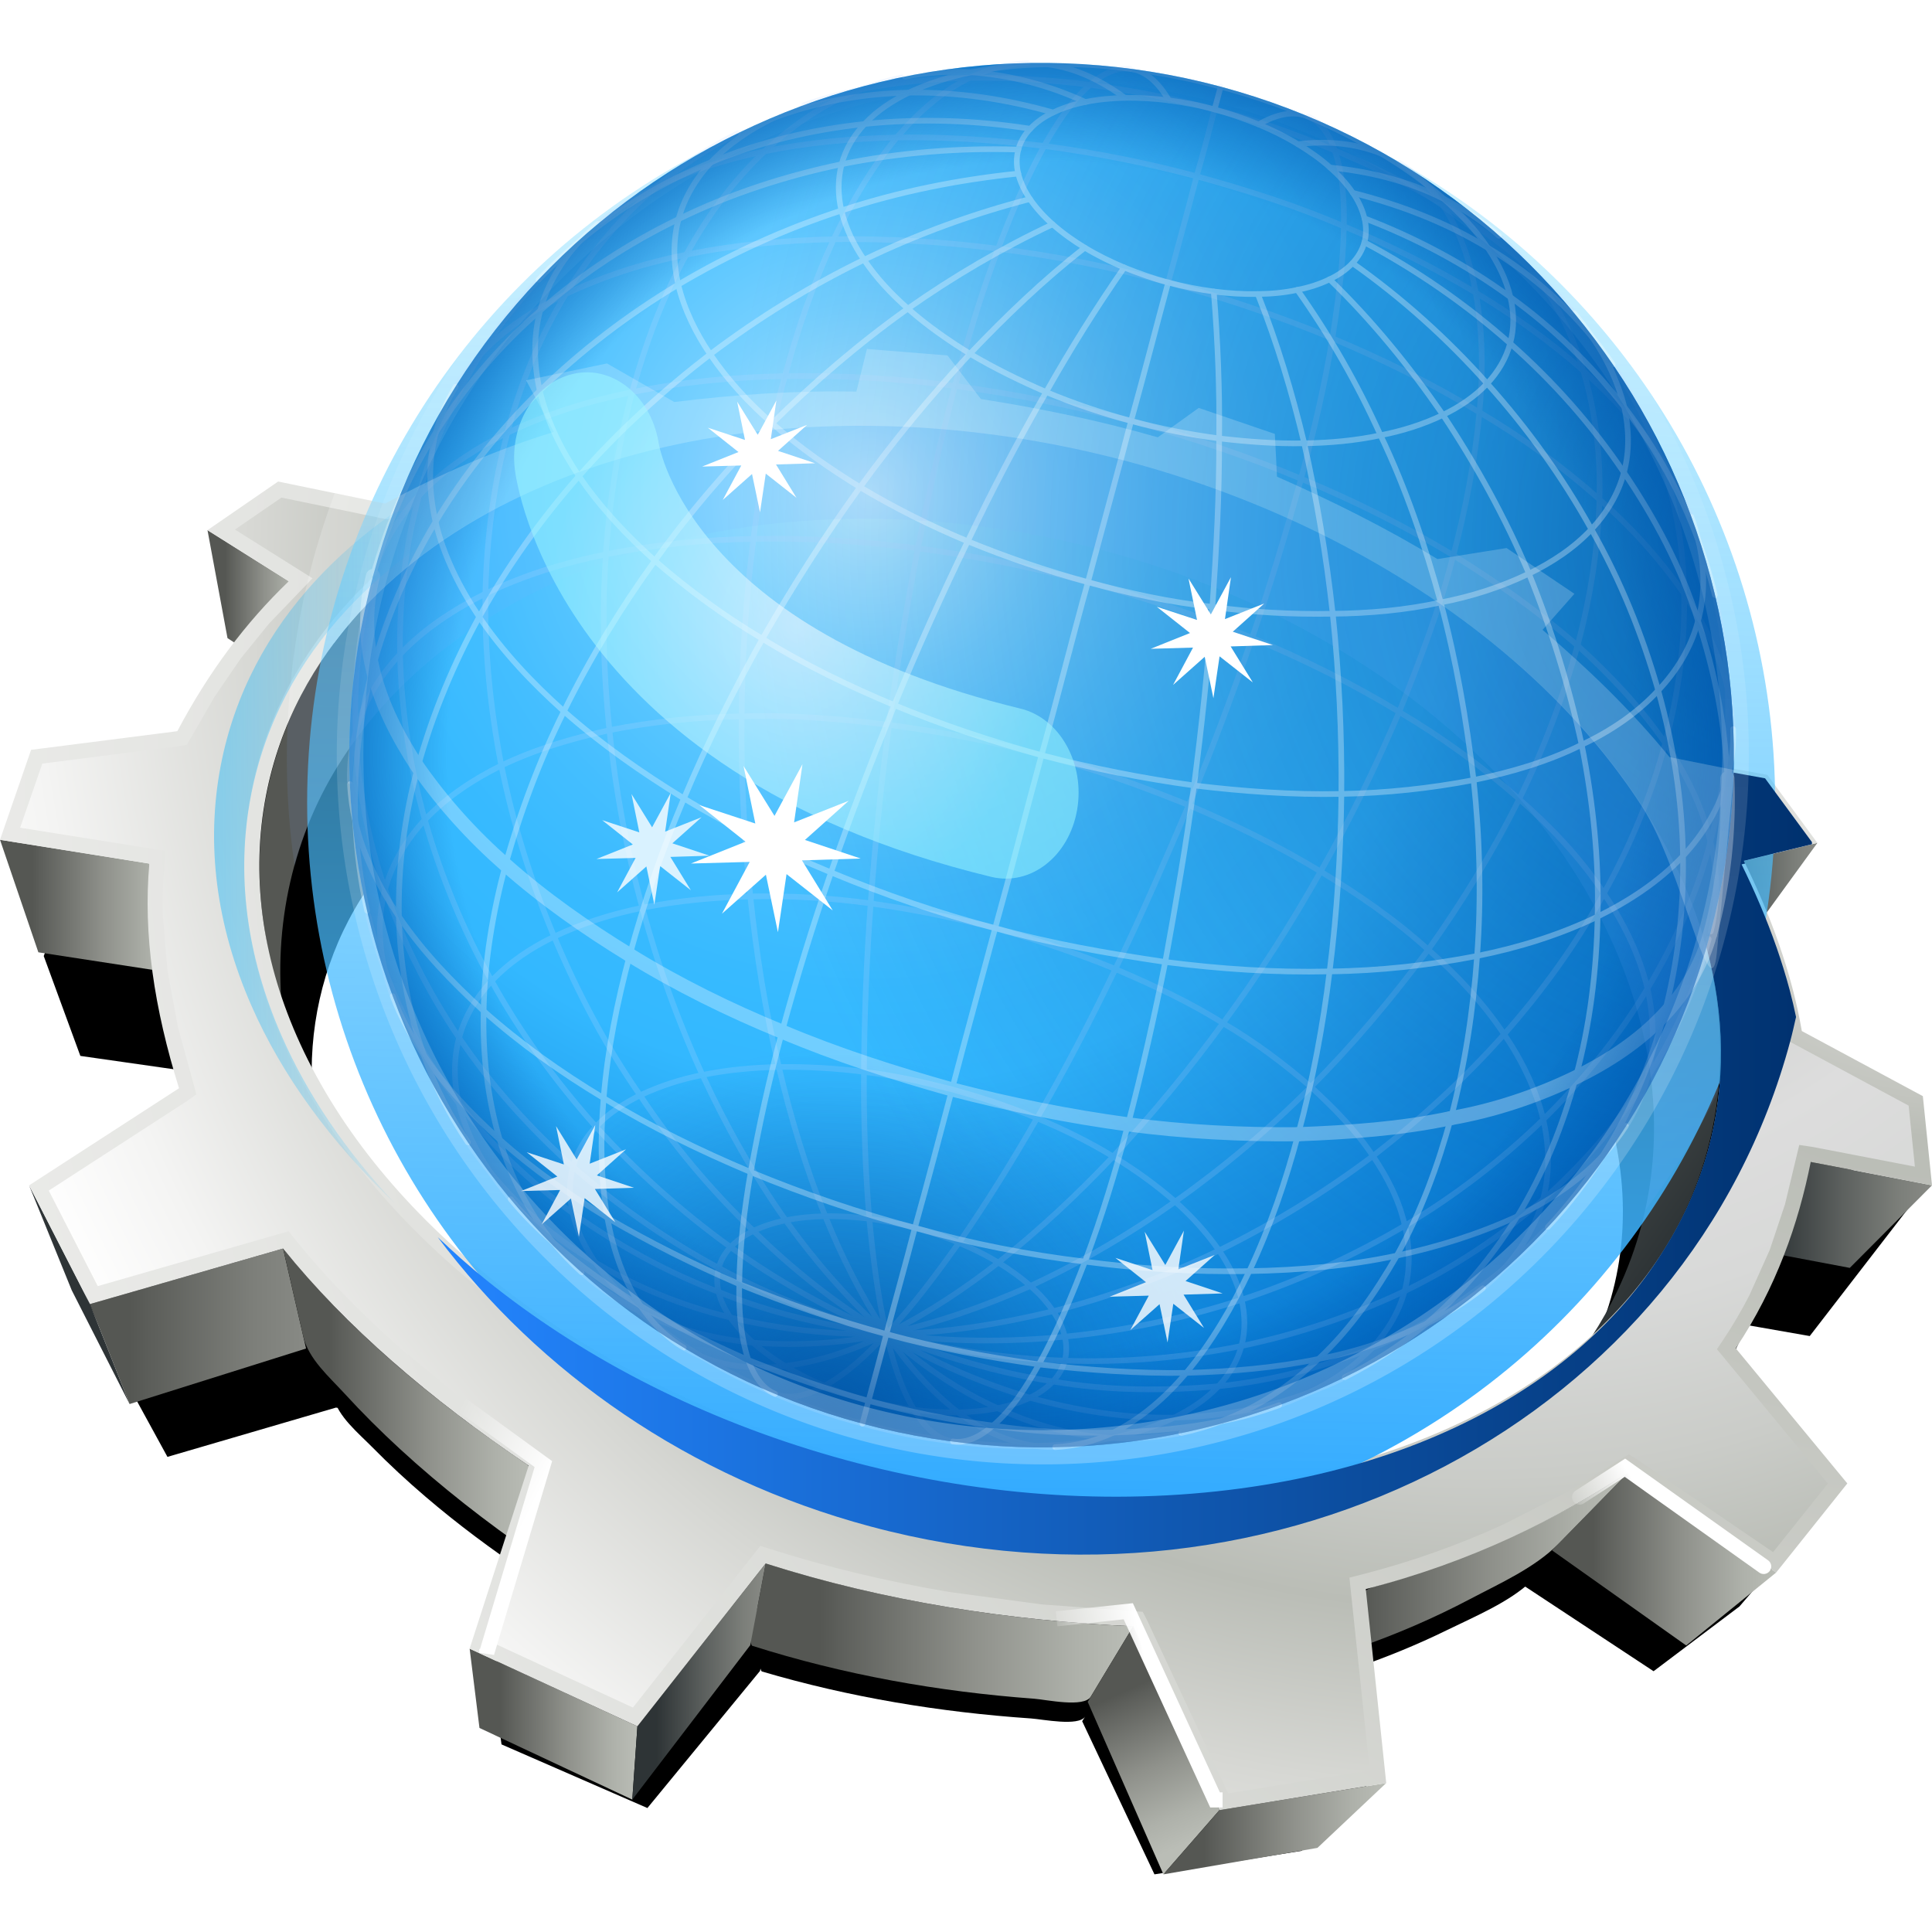 <?xml version="1.0" encoding="UTF-8" standalone="no"?>
<svg xmlns="http://www.w3.org/2000/svg" xmlns:xlink="http://www.w3.org/1999/xlink" width="128" height="128">
  <defs>
    <path id="G" fill="#fff" fill-rule="evenodd" d="m-44.48 20.951 8.59-.64-4.821-7.139 6.992 5.032.896-8.567 2.122 8.349 6.193-5.987-3.741 7.759 8.593-.605-7.854 3.539 6.972 5.06-8.291-2.337 2.088 8.357-4.849-7.12-3.772 7.744.862-8.571-7.868 3.508 6.17-6.012z" filter="url(#a)"/>
    <path id="I" d="m-44.48 20.951 8.59-.64-4.821-7.139 6.992 5.032.896-8.567 2.122 8.349 6.193-5.987-3.741 7.759 8.593-.605-7.854 3.539 6.972 5.06-8.291-2.337 2.088 8.357-4.849-7.12-3.772 7.744.862-8.571-7.868 3.508 6.17-6.012z" filter="url(#a)"/>
  </defs>
  <defs>
    <linearGradient id="d">
      <stop offset="0" stop-color="#fff"/>
      <stop offset="1" stop-color="#fff" stop-opacity="0"/>
    </linearGradient>
    <linearGradient id="b">
      <stop offset=".183" stop-color="#2e3436"/>
      <stop offset=".539" stop-color="#5c605e"/>
      <stop offset=".836" stop-color="#7c7f7a"/>
      <stop offset="1" stop-color="#888a85"/>
    </linearGradient>
    <linearGradient xlink:href="#b" id="f" x1="111.583" x2="120.409" y1="62.622" y2="62.622" gradientUnits="userSpaceOnUse"/>
    <linearGradient id="c">
      <stop offset=".183" stop-color="#555753"/>
      <stop offset=".227" stop-color="#5c5e5a"/>
      <stop offset=".583" stop-color="#8f918b"/>
      <stop offset=".852" stop-color="#aeb1aa"/>
      <stop offset="1" stop-color="#babdb6"/>
    </linearGradient>
    <linearGradient xlink:href="#c" id="g" x1="13.747" x2="20.19" y1="43.694" y2="43.694" gradientUnits="userSpaceOnUse"/>
    <linearGradient xlink:href="#b" id="h" x1="114.986" x2="128" y1="83.816" y2="83.816" gradientUnits="userSpaceOnUse"/>
    <linearGradient xlink:href="#c" id="i" x1="0" x2="11.768" y1="63.398" y2="63.398" gradientUnits="userSpaceOnUse"/>
    <linearGradient xlink:href="#c" id="j" x1="102.827" x2="117.675" y1="106.597" y2="106.597" gradientUnits="userSpaceOnUse"/>
    <linearGradient xlink:href="#c" id="k" x1="86.367" x2="107.906" y1="107.231" y2="107.231" gradientUnits="userSpaceOnUse"/>
    <linearGradient id="l" x1="5.963" x2="20.277" y1="91.194" y2="91.194" gradientUnits="userSpaceOnUse">
      <stop offset=".183" stop-color="#555753"/>
      <stop offset=".278" stop-color="#5c5e5a"/>
      <stop offset=".742" stop-color="#7c7e79"/>
      <stop offset="1" stop-color="#888a85"/>
    </linearGradient>
    <linearGradient xlink:href="#c" id="m" x1="18.756" x2="35.311" y1="96.171" y2="96.171" gradientUnits="userSpaceOnUse"/>
    <linearGradient xlink:href="#c" id="n" x1="49.718" x2="75.081" y1="111.514" y2="111.514" gradientUnits="userSpaceOnUse"/>
    <linearGradient xlink:href="#c" id="o" x1="73.484" x2="78.917" y1="113.162" y2="125.339" gradientUnits="userSpaceOnUse"/>
    <linearGradient xlink:href="#c" id="p" x1="77.079" x2="91.842" y1="124.479" y2="124.479" gradientUnits="userSpaceOnUse"/>
    <linearGradient xlink:href="#c" id="q" x1="31.116" x2="42.23" y1="117.554" y2="117.554" gradientUnits="userSpaceOnUse"/>
    <linearGradient xlink:href="#b" id="r" x1="41.891" x2="50.731" y1="114.73" y2="114.73" gradientUnits="userSpaceOnUse"/>
    <linearGradient id="s" x1="30.962" x2="105.868" y1="36.207" y2="89.056" gradientUnits="userSpaceOnUse">
      <stop offset=".183" stop-color="#555753"/>
      <stop offset=".239" stop-color="#5c5e5a"/>
      <stop offset=".516" stop-color="#7c7e79"/>
      <stop offset=".669" stop-color="#888a85"/>
      <stop offset="1" stop-color="#2e3436"/>
    </linearGradient>
    <linearGradient id="v" x1="63.823" x2="65.341" y1="101.135" y2="9.281" gradientUnits="userSpaceOnUse">
      <stop offset="0" stop-color="#33abff"/>
      <stop offset="1" stop-color="#69d7ff" stop-opacity=".291"/>
    </linearGradient>
    <linearGradient xlink:href="#d" id="J" x1="175.009" x2="176.725" y1="86.784" y2="24.26" gradientUnits="userSpaceOnUse"/>
    <linearGradient id="L" x1="14.182" x2="28.486" y1="56.751" y2="56.751" gradientUnits="userSpaceOnUse">
      <stop offset="0" stop-color="#00b1ff"/>
      <stop offset="1" stop-color="#00b1ff" stop-opacity="0"/>
    </linearGradient>
    <linearGradient xlink:href="#d" id="P" x1="36.5" x2="30" y1="97.375" y2="94.125" gradientUnits="userSpaceOnUse"/>
    <linearGradient xlink:href="#d" id="N" x1="75.5" x2="69.5" y1="108.25" y2="109.5" gradientUnits="userSpaceOnUse"/>
    <linearGradient id="R" x1="104.152" x2="108.334" y1="100.688" y2="98.39" gradientUnits="userSpaceOnUse">
      <stop offset="0" stop-color="#fff" stop-opacity="0"/>
      <stop offset="1" stop-color="#fff"/>
    </linearGradient>
    <linearGradient id="x" x1="49" x2="140.056" y1="76.708" y2="76.708" gradientUnits="userSpaceOnUse">
      <stop offset="0" stop-color="#2385ff"/>
      <stop offset="1" stop-color="#00316e"/>
    </linearGradient>
    <filter id="a" width="1.478" height="1.482" x="-.239" y="-.241">
      <feGaussianBlur stdDeviation="2.475"/>
    </filter>
    <filter id="F" width="1.637" height="1.711" x="-.319" y="-.355">
      <feGaussianBlur stdDeviation="4.966"/>
    </filter>
    <filter id="e">
      <feGaussianBlur stdDeviation="2.138"/>
    </filter>
    <filter id="z" width="1.151" height="1.262" x="-.076" y="-.131">
      <feGaussianBlur stdDeviation="2.873"/>
    </filter>
    <filter id="w">
      <feGaussianBlur stdDeviation="3.766"/>
    </filter>
    <filter id="K">
      <feGaussianBlur stdDeviation=".357"/>
    </filter>
    <filter id="M" width="1.505" height="1.157" x="-.253" y="-.079">
      <feGaussianBlur stdDeviation="1.506"/>
    </filter>
    <filter id="Q" width="1.369" height="1.13" x="-.184" y="-.065">
      <feGaussianBlur stdDeviation=".365"/>
    </filter>
    <filter id="O" width="1.275" height="1.148" x="-.137" y="-.074">
      <feGaussianBlur stdDeviation=".415"/>
    </filter>
    <filter id="S" width="1.151" height="1.265" x="-.075" y="-.133">
      <feGaussianBlur stdDeviation=".436"/>
    </filter>
    <radialGradient id="E" cx="56.116" cy="44.764" r="19.593" gradientTransform="matrix(.848 0 0 1 5.189 -3.324)" gradientUnits="userSpaceOnUse">
      <stop offset="0" stop-color="#fff"/>
      <stop offset="1" stop-color="#9efaff"/>
    </radialGradient>
    <radialGradient id="u" cx="98.134" cy="37.266" r="104.478" gradientUnits="userSpaceOnUse">
      <stop offset=".183" stop-color="#babdb6"/>
      <stop offset=".313" stop-color="#d2d3d1"/>
      <stop offset=".396" stop-color="#ddd"/>
      <stop offset=".478" stop-color="#d8d9d8"/>
      <stop offset=".579" stop-color="#caccc8"/>
      <stop offset=".663" stop-color="#babdb6"/>
      <stop offset=".776" stop-color="#d6d7d3"/>
      <stop offset=".92" stop-color="#f4f4f3"/>
      <stop offset="1" stop-color="#fff"/>
    </radialGradient>
    <radialGradient id="t" cx="129.54" cy="48.977" r="144.167" gradientUnits="userSpaceOnUse">
      <stop offset="0" stop-color="#eeeeec"/>
      <stop offset=".046" stop-color="#e9e9e7"/>
      <stop offset=".103" stop-color="#dadbd7"/>
      <stop offset=".167" stop-color="#c2c4be"/>
      <stop offset=".183" stop-color="#babdb6"/>
      <stop offset=".31" stop-color="#c4c6c0"/>
      <stop offset=".754" stop-color="#e2e3e0"/>
      <stop offset="1" stop-color="#eeeeec"/>
    </radialGradient>
    <radialGradient id="A" cx="56.02" cy="45.241" r="71.351" gradientTransform="rotate(15.003 45.703 -303.334) scale(1.033)" gradientUnits="userSpaceOnUse">
      <stop offset="0" stop-color="#bfebff"/>
      <stop offset=".074" stop-color="#9fdfff"/>
      <stop offset=".178" stop-color="#78d1ff"/>
      <stop offset=".281" stop-color="#5ac6ff"/>
      <stop offset=".381" stop-color="#44beff"/>
      <stop offset=".478" stop-color="#37baff"/>
      <stop offset=".568" stop-color="#33b8ff"/>
      <stop offset=".802" stop-color="#1690e3"/>
      <stop offset="1" stop-color="#0072cf"/>
    </radialGradient>
    <radialGradient id="B" cx="69.822" cy="107.29" r="69.214" gradientTransform="rotate(15.003 45.703 -303.334) scale(1.033)" gradientUnits="userSpaceOnUse">
      <stop offset="0" stop-color="#00438a"/>
      <stop offset=".367" stop-color="#0057ae" stop-opacity="0"/>
    </radialGradient>
    <radialGradient id="C" cx="119.634" cy="31.187" r="132.099" gradientTransform="rotate(15.003 45.703 -303.334) scale(1.033)" gradientUnits="userSpaceOnUse">
      <stop offset="0" stop-color="#00438a"/>
      <stop offset=".568" stop-color="#0057ae" stop-opacity="0"/>
    </radialGradient>
    <radialGradient id="D" cx="72.075" cy="59.564" r="47.441" gradientTransform="rotate(15.003 45.703 -303.334) scale(1.033)" gradientUnits="userSpaceOnUse">
      <stop offset=".858" stop-color="#0057ae" stop-opacity="0"/>
      <stop offset="1" stop-color="#0057ae"/>
    </radialGradient>
    <clipPath id="y">
      <path d="m119.812 36.312-.562.094v6.5c.102.084.211.165.312.25 3.583 2.995 6.766 6.461 9.25 10.312 2.673 4.145 4.321 8.4 4.938 12.625.668 4.588.091 9.148-1.75 13.375-2.003 4.6-5.5 8.764-10.5 12.094-5.383 3.584-12.359 6.099-20.719 7-8.731.942-17.717.004-26.219-2.531-8.463-2.523-16.047-6.507-22.188-11.469-5.259-4.25-9.286-9.099-11.875-14.188V84.75c.528.586 1.068 1.175 1.625 1.75 1.213 1.252 2.485 2.462 3.844 3.656 1.375 1.208 2.808 2.413 4.312 3.562 1.52 1.163 3.118 2.272 4.75 3.375l-3.906 12.125 11.094 5.156 8.5-10.781c1.947.621 3.93 1.146 5.938 1.625 2.006.479 4.047.907 6.094 1.25 2.042.342 4.094.601 6.156.812 2.056.212 4.127.379 6.188.469l5.688 12.188 11.062-1.812L110.5 105.281c1.743-.445 3.395-.957 5-1.531 1.584-.566 3.106-1.205 4.562-1.875 1.434-.658 2.812-1.357 4.125-2.094 1.295-.725 2.533-1.471 3.719-2.25l9.781 6.656 4.688-5.906-7.375-8.938c.668-.997 1.248-2.022 1.781-3.062.523-1.019 1-2.078 1.406-3.125.398-1.027.735-2.051 1.031-3.094.29-1.022.546-2.066.75-3.094L148 78.531l-.594-5.906-8.031-4.312c-.168-.972-.368-1.937-.625-2.906-.254-.953-.577-1.926-.906-2.875-.323-.933-.671-1.855-1.062-2.781-.385-.91-.808-1.816-1.25-2.719l4.875-1.188-3.312-4.5-6.469-1.188c-.643-.784-1.315-1.533-2-2.281-.677-.737-1.384-1.483-2.094-2.188-.703-.695-1.428-1.366-2.156-2.031-.72-.658-1.449-1.307-2.188-1.938l2.125-2.375z"/>
    </clipPath>
  </defs>
  <path d="M22.083 92.554c.324 1.312 1.654 2.384 2.599 3.344 1.117 1.135 2.29 2.221 3.508 3.261 2.128 1.821 4.39 3.501 6.73 5.079l-2.316 6.671.622 4.662 9.666 4.216 7.461-9.083.032-.156c.016.076.042.143.082.188 5.779 1.71 11.794 2.702 17.838 3.116.778.054 3.152.543 3.589-.124l-.198.307 4.79 10.146 9.743-1.557 4.352-3.814-.935-8.253c2.141-.731 4.231-1.582 6.25-2.572 1.837-.901 4.096-1.837 5.562-3.23m-.391.372 8.487 5.596 5.689-4.29 4.501-5.242-7.057-7.946c.638-.885 1.207-1.791 1.717-2.715.498-.901.937-1.818 1.323-2.744l4.173.731 7.093-9.188-2.472-.913-7.654-3.829c-.16-.863-.365-1.727-.61-2.587-.243-.847-.523-1.689-.838-2.532-.231-.623-.491-1.244-.762-1.865l3.195-4.084-3.162-4.001-6.19-1.041c-.613-.696-1.249-1.376-1.902-2.04-.646-.654-1.311-1.294-1.988-1.919-.671-.617-1.356-1.221-2.052-1.811-.494-.42-.999-.826-1.504-1.233l1.428-2.601-4.292-2.691-4.372.649c-.812-.459-1.638-.904-2.473-1.336-.83-.427-1.671-.843-2.521-1.245-.846-.401-1.7-.791-2.562-1.168-.857-.376-1.723-.741-2.593-1.097l-.135-2.515-4.816-1.529-2.587 1.729c-.897-.24-1.804-.465-2.716-.678-.913-.211-1.835-.41-2.766-.595-.933-.187-1.874-.36-2.824-.523-.952-.162-1.914-.314-2.884-.454l-2.112-2.563-5.095-.382-.67 2.509c-.978-.018-1.945-.015-2.905.004-.967.02-1.926.058-2.879.11-.961.054-1.917.124-2.868.207-.959.084-1.914.181-2.866.29l-4.256-2.268-5.118.992.096 3.559c-.35.112-.707.212-1.053.33-.904.309-1.794.639-2.675.987-.893.354-1.775.728-2.648 1.121-.886.398-1.763.817-2.633 1.251l-6.767-1.297-4.471 2.86 1.266 6.351.428.259c-.114.138-.24.265-.352.404-.593.739-1.156 1.506-1.692 2.299-.546.809-1.064 1.646-1.557 2.51l-9.249 1.097-1.967 5.291 2.426 6.616 7.202 1.029c.007.051.011.102.018.153.163 1.111.388 2.23.667 3.354.284 1.146.624 2.299 1.012 3.458l-9.483 5.711 2.697 6.172 3.657 6.688 11.163-3.265m82.936-3.377c-.444.866-.953 1.701-1.509 2.509-1.17 1.007-2.451 1.964-3.875 2.845-5.14 3.182-11.812 5.415-19.792 6.215-8.336.836-16.918-.003-25.035-2.254-8.08-2.239-15.325-5.775-21.188-10.18-5.596-4.206-9.729-9.053-12.126-14.138-.373-.791-.686-1.585-.971-2.38-.278-4.226.631-8.48 2.792-12.247 2.649-4.616 6.938-8.25 11.819-10.78 9.937-5.148 22.036-5.992 33.065-4.059 11.213 1.966 22.183 6.952 29.97 14.812 7.862 7.937 12.114 19.419 6.85 29.656z" filter="url(#e)"/>
  <g transform="translate(-0 -3.324)">
    <path fill="#2e3436" d="m104.308 42.665-2.865 5.616-2.118 2.481 2.873-5.711 2.11-2.387z"/>
    <path fill="#888a85" d="m36.695 31.943.083 6.586-1.759-3.483-.164-6.524 1.841 3.422z"/>
    <path fill="url(#f)" d="m120.409 59.164-4.099 5.636-4.727 1.279 3.957-5.72 4.868-1.195z"/>
    <path fill="url(#g)" d="m19.134 41.833 1.057 7.107-5.118-3.338-1.326-7.154 5.387 3.385z"/>
    <path fill="url(#h)" d="m128 81.855-5.447 5.47-7.567-1.428 4.979-5.59 8.035 1.548z"/>
    <path fill="url(#i)" d="m9.896 60.54 1.872 7.294-9.226-1.417-2.541-7.454 9.895 1.577z"/>
    <path fill="url(#j)" d="m117.675 107.509-5.959 4.833-8.89-6.304 5.079-5.188 9.77 6.658z"/>
    <path fill="url(#k)" d="M89.93 112.5c2.571-.895 5.072-1.971 7.479-3.241 1.925-1.016 4.29-2.069 5.826-3.639 1.557-1.59 3.113-3.18 4.67-4.77-5.071 3.334-10.566 5.782-16.386 7.467-.731.211-.976.221-1.414.753-.458.557-.916 1.113-1.375 1.669-.788.958-1.576 1.915-2.364 2.872 1.202-.325 2.387-.704 3.563-1.111"/>
    <path fill="#2e3436" d="m5.963 89.723 2.622 6.623-3.831-7.535-2.825-6.954 4.034 7.866z"/>
    <path fill="url(#l)" d="m18.756 86.042 1.521 6.625-11.693 3.679-2.622-6.623 12.793-3.681z"/>
    <path fill="url(#m)" d="M20.096 91.875c.339 1.479 1.732 2.686 2.722 3.767 1.17 1.278 2.399 2.502 3.674 3.675 2.762 2.541 5.734 4.849 8.819 6.982-.058-1.205-.116-2.41-.173-3.615-.032-.656-.063-1.313-.095-1.971-.016-.327.032-.253-.306-.483-.682-.465-1.358-.937-2.029-1.417-5.135-3.664-9.987-7.841-13.951-12.771.447 1.944.892 3.889 1.339 5.833"/>
    <path fill="url(#n)" d="M49.826 112.358c6.054 1.926 12.354 3.044 18.685 3.51.816.062 3.307.613 3.762-.142.252-.418.504-.835.755-1.253.685-1.135 1.369-2.27 2.054-3.404-8.236-.359-16.485-1.655-24.349-4.162-.173.917-.347 1.833-.521 2.75-.09.479-.746 2.254-.385 2.701"/>
    <path fill="url(#o)" d="m80.79 123.251-3.711 4.254-5.017-11.432 3.019-5.004 5.709 12.182z"/>
    <path fill="url(#p)" d="m91.842 121.454-4.558 4.297-10.206 1.754 3.711-4.254 11.053-1.797z"/>
    <path fill="url(#q)" d="m42.23 117.696-.339 4.857-10.125-4.748-.651-5.253 11.115 5.144z"/>
    <path fill="url(#r)" d="m50.731 106.907-1.025 5.415-7.815 10.231.339-4.857 8.501-10.789z"/>
  </g>
  <path fill="url(#s)" d="M112.567 61.187c-3.887-11.622-14.051-20.284-24.708-25.634-10.858-5.451-23.308-8.07-35.442-7.176-11.852.873-24.896 5.471-31.499 15.996-3.093 4.929-4.292 10.825-3.481 16.58.379 2.695 1.012 5.369 1.535 8.039l.1.51c-1.149-5.882-.333-12.042 2.494-17.341 2.775-5.2 7.268-9.294 12.38-12.144 10.408-5.8 23.081-6.751 34.633-4.573 11.745 2.215 23.235 7.832 31.392 16.688 8.235 8.941 12.689 21.876 7.175 33.409-.994 2.078-2.266 4.021-3.749 5.782 2.154-2.559 4.519-5.05 6.395-7.825 4.461-6.603 5.289-14.805 2.775-22.31"/>
  <path fill="url(#t)" d="M115.54 57.035c.442.902.858 1.809 1.243 2.719.392.926.753 1.855 1.076 2.788.329.949.623 1.899.877 2.853.257.97.472 1.942.64 2.914l8.018 4.314L128 78.532l-8.035-1.548c-.204 1.027-.45 2.055-.74 3.077-.296 1.043-.64 2.08-1.038 3.107-.406 1.047-.867 2.083-1.391 3.102-.533 1.04-1.13 2.062-1.798 3.059l7.392 8.952-4.715 5.904-9.77-6.658c-1.186.779-2.423 1.536-3.718 2.261-1.313.736-2.686 1.439-4.119 2.098-1.456.67-2.975 1.293-4.559 1.859-1.605.574-3.277 1.091-5.021 1.536l1.353 12.85-11.053 1.797-5.709-12.182c-2.061-.09-4.119-.24-6.175-.452-2.062-.212-4.117-.487-6.159-.829-2.047-.343-4.075-.752-6.082-1.231-2.007-.479-3.987-1.028-5.934-1.649l-8.501 10.789-11.115-5.144 3.913-12.125c-1.632-1.103-3.212-2.233-4.732-3.396-1.505-1.149-2.949-2.329-4.324-3.537-1.359-1.194-2.649-2.416-3.862-3.668-1.197-1.234-2.318-2.496-3.354-3.784L5.962 86.399l-4.034-7.866 9.933-6.434c-.407-1.305-.763-2.604-1.06-3.895-.292-1.268-.527-2.527-.698-3.78-.167-1.229-.273-2.451-.309-3.663-.036-1.19-.004-2.373.101-3.545L-1e-7 55.639l2.06-5.96 9.688-1.236c.515-.974 1.058-1.916 1.63-2.827.562-.894 1.152-1.758 1.772-2.59.609-.817 1.248-1.605 1.917-2.365.658-.744 1.346-1.462 2.065-2.151l-5.387-3.385 4.683-3.223 7.088 1.462c.911-.489 1.83-.962 2.758-1.41.914-.443 1.838-.863 2.773-1.263.922-.393 1.855-.765 2.802-1.112.934-.343 1.881-.663 2.843-.959l-1.841-3.422 5.36-1.117 4.458 2.555c.998-.123 1.998-.232 3.002-.327.996-.094 1.997-.172 3.003-.232.999-.059 2.003-.102 3.016-.124 1.005-.021 2.019-.024 3.043-.005l.702-2.826 5.337.431 2.212 2.888c1.016.157 2.024.328 3.021.511.995.184 1.981.379 2.958.589.975.209 1.94.433 2.896.671.956.239 1.905.493 2.845.764l2.71-1.948 5.045 1.723.141 2.833c.912.401 1.818.812 2.716 1.236.902.425 1.798.863 2.684 1.315.89.454 1.771.922 2.64 1.403.875.486 1.739.987 2.59 1.505l4.58-.731 4.495 3.032-2.11 2.387c.738.631 1.471 1.274 2.19 1.933.729.665 1.446 1.345 2.149 2.04.71.704 1.405 1.425 2.082 2.162.685.748 1.351 1.514 1.993 2.298l6.483 1.173 3.312 4.507zM80.776 98.572c8.359-.901 15.348-3.417 20.73-7.001 5-3.33 8.506-7.513 10.509-12.112 1.841-4.227 2.399-8.776 1.731-13.364-.616-4.225-2.275-8.493-4.948-12.638-2.484-3.852-5.66-7.304-9.243-10.299-3.413-2.853-7.27-5.354-11.361-7.436-3.988-2.028-8.288-3.705-12.736-4.946-4.438-1.24-9.131-2.078-13.955-2.408-4.94-.338-9.671-.121-14.073.591-4.609.746-8.949 2.049-12.822 3.867-4.133 1.941-7.799 4.5-10.688 7.633-3.132 3.397-5.385 7.506-6.297 12.251-1 5.202-.292 10.616 2.036 15.928 2.511 5.729 6.84 11.189 12.702 15.927 6.141 4.962 13.73 8.945 22.193 11.469 8.501 2.535 17.491 3.481 26.223 2.539"/>
  <path fill="url(#u)" d="m57.519 26.945-3.804.006-2.979.122-2.968.23-3.297.359-.296-.16s-3.563-2.042-4.128-2.366c-.475.099-2.318.483-3.677.766.545 1.013 1.767 3.286 1.767 3.286l-3.94 1.329-2.755 1.093-2.729 1.243c-.002 0-3.035 1.551-3.035 1.551l-.362-.062s-5.931-1.223-6.67-1.376c-.428.294-1.873 1.289-3.08 2.119 1.491.937 5.14 3.229 5.14 3.229l-2.888 3.007-1.865 2.3c0 0-1.728 2.525-1.728 2.525l-1.841 3.192-.51.095s-7.992 1.02-9.072 1.158c-.26.753-1.018 2.944-1.468 4.247 1.828.291 9.64 1.536 9.64 1.536l-.083.93c-.074.825-.111 1.672-.111 2.529 0 .298.005.598.014.897l.3 3.558.682 3.691 1.232 4.526-.603.432s-7.88 5.104-9.174 5.942c.596 1.162 2.698 5.262 3.246 6.33 1.392-.4 12.642-3.637 12.642-3.637l.417.518c.998 1.242 2.106 2.491 3.292 3.715 1.165 1.203 2.445 2.418 3.805 3.613l4.271 3.493c.001.001 5.277 3.788 5.277 3.788l-.201.711s-3.17 9.822-3.641 11.282c1.287.595 8.437 3.904 9.594 4.439.869-1.102 8.441-10.713 8.441-10.713l.66.21c1.897.605 3.87 1.154 5.862 1.63 1.954.467 3.978.877 6.014 1.218l6.097.82 6.7.491.277.531s4.817 10.279 5.389 11.498c1.18-.191 7.926-1.288 9.374-1.523-.17-1.615-1.344-12.77-1.344-12.77l.838-.214c1.654-.423 3.313-.931 4.931-1.509 1.514-.541 3.02-1.155 4.478-1.826.001-.001 4.048-2.062 4.048-2.062.001-.001 4.208-2.559 4.208-2.559l.562.344s7.702 5.249 9.003 6.136c.781-.979 2.934-3.673 3.63-4.545-.895-1.083-7.349-8.9-7.349-8.9l.414-.619c.628-.938 1.213-1.933 1.739-2.958 0-.001 1.348-3.007 1.348-3.007 0-.001 1.009-3.019 1.009-3.019l.944-3.929.947.142s4.868.938 6.714 1.294c-.146-1.417-.348-3.386-.415-4.042-.828-.446-7.955-4.281-7.955-4.281l-.729-3.321-.855-2.781-1.052-2.726-1.723-3.767 1.162-.312s1.983-.487 3.414-.838c-.858-1.168-1.9-2.585-2.19-2.979-.691-.125-6.438-1.165-6.438-1.165l-2.206-2.544-2.049-2.127-2.119-2.011c-.001-.001-2.917-2.573-2.917-2.573l.651-.761s.732-.828 1.355-1.533c-1.07-.722-2.788-1.88-3.224-2.174-.652.104-4.542.726-4.542.726l-2.881-1.675-2.609-1.387-2.654-1.301c-.001-0-3.247-1.478-3.247-1.478l-.042-.613s-.067-1.371-.106-2.156c-.87-.297-3.23-1.103-3.915-1.337-.599.431-2.677 1.924-2.677 1.924l-3.286-.882-2.863-.664-2.93-.583-3.38-.571-.253-.314s-1.525-1.991-1.942-2.535c-.616-.05-2.968-.239-4.048-.327-.205.827-.686 2.76-.686 2.76zM31.732 85.341c-5.92-4.784-10.412-10.422-12.989-16.303-2.435-5.555-3.142-11.112-2.102-16.518.91-4.73 3.111-9.017 6.544-12.74 2.908-3.154 6.608-5.798 10.998-7.86 3.948-1.854 8.352-3.183 13.087-3.949 4.555-.736 9.366-.939 14.301-.601 4.759.326 9.521 1.147 14.156 2.443 4.489 1.252 8.836 2.941 12.92 5.018 4.248 2.161 8.134 4.705 11.55 7.56 3.821 3.194 6.998 6.735 9.441 10.524 2.741 4.25 4.456 8.635 5.098 13.035.707 4.858.101 9.538-1.804 13.908-2.129 4.888-5.888 9.227-10.871 12.545-5.721 3.81-13.044 6.286-21.178 7.163-8.638.933-17.841.041-26.616-2.575-8.418-2.51-16.21-6.538-22.536-11.649z"/>
  <circle cx="69.001" cy="56.505" r="47.076" fill="url(#v)" filter="url(#w)" transform="translate(-2.3 -5.207) scale(1.033)"/>
  <path fill="url(#x)" d="M137.704 62.776c-.323-.933-.685-1.862-1.076-2.788-.385-.91-.801-1.816-1.243-2.719l4.671-1.147c-.004-.111-.007-.222-.012-.333l-3.104-4.223-6.368-1.152v6.641c1.555 3.07 2.569 6.183 3.02 9.272.668 4.588.109 9.138-1.731 13.364-2.003 4.6-5.509 8.782-10.509 12.112-5.383 3.584-12.371 6.1-20.73 7.001-8.731.942-17.721-.004-26.223-2.539-8.463-2.523-16.052-6.507-22.193-11.469-1.133-.915-2.189-1.865-3.206-2.831 6.719 8.96 16.641 15.945 28.668 19.167 26.963 7.225 54.243-7.164 60.938-32.14.145-.537.263-1.076.386-1.614-.123-.584-.257-1.168-.411-1.751-.254-.953-.548-1.903-.877-2.853z" clip-path="url(#y)" filter="url(#z)" transform="translate(-20)"/>
  <g transform="translate(88.66 -2.857) scale(.936)">
    <path fill="url(#A)" d="M26.321 69.182c7.001-26.13-8.508-52.992-34.64-59.996C-34.454 2.185-61.315 17.693-68.318 43.827c-7 26.131 8.509 52.994 34.64 59.995 26.134 7.002 52.993-8.505 59.999-34.64z"/>
    <g fill="none" stroke="#bfd9ff" stroke-linecap="round" stroke-linejoin="round" stroke-width=".4" opacity=".2" transform="translate(-90)">
      <path d="M23.592 49.364c.094 3.964.681 7.898 1.755 11.717m12.112 21.724c2.885 3.167 6.055 6.016 9.531 8.521M30.077 72.486c2.05 3.712 4.565 7.153 7.382 10.318"/>
      <path d="M24.933 38.133c-.993 3.652-1.396 7.452-1.341 11.231m9.57-26.258c-1.447 1.556-2.754 3.25-3.884 5.049m0 0c-1.942 3.078-3.414 6.459-4.344 9.978m.414 22.948c1.133 3.967 2.708 7.807 4.73 11.405m27.585 24.84c-3.761-1.595-7.354-3.619-10.673-6m-.841 1.475c-3.713-1.997-7.128-4.398-10.316-7.151m-8.056-9.139c2.279 3.388 5.031 6.407 8.056 9.139m-13.302-19.639c1.261 3.718 3.045 7.25 5.246 10.5M21.591 44.161c-.882 3.496-1.28 7.095-1.14 10.7m0 0c.11 3.782.868 7.571 2.079 11.15m35.105 31.364c-3.974-1.128-7.846-2.613-11.487-4.573M22.506 71.688c1.228 3.388 3.025 6.626 5.251 9.459m8.061 7.781c-3.024-2.216-5.772-4.806-8.061-7.781m18.384 13.35c-3.677-1.4-7.116-3.298-10.323-5.568M21.342 67.836c.308 1.306.701 2.592 1.164 3.852m35.128 25.737c-3.895-.532-7.845-1.439-11.493-2.929m.825 1.805c-3.352-.793-6.597-2.12-9.55-3.89m-7.398-6.334c-.502-.627-.993-1.259-1.451-1.92m8.849 8.254c-2.802-1.641-5.331-3.834-7.398-6.334m27.642 11.404c-3.594.051-7.201-.327-10.694-1.181m10.743 1.238c-3.009.613-6.077.785-9.136.553m0 0c-2.793-.267-5.538-.965-8.054-2.223m0 0c-1.4-.698-2.712-1.579-3.893-2.605m21.154 4.326c-2.18 1.057-4.523 1.847-6.932 2.154m0 0c-1.991.242-4.07.099-5.934-.683m0 0c-.376-.156-.735-.342-1.091-.54m14.044-.885c-1.249 1.312-2.624 2.637-4.229 3.509m0 0c-.977.541-2.218 1.021-3.333.627m0 0-.086-.03m6.533.462c-.143.537-.29 1.076-.431 1.612m1.646-6.147c-.418 1.508-.811 3.023-1.214 4.535m3.226.64c.579.976 1.41 1.967 2.574 2.21m-4.484-7.363c.438 1.767.958 3.585 1.91 5.153m2.574 2.21.088.018m.455-2.046c1.618 1.213 3.467 2.095 5.479 2.376m-10.407-7.704c1.407 2 2.989 3.825 4.927 5.328m5.479 2.376c.403.05.81.078 1.217.075M58.258 97.688c2.277 2.009 4.86 3.801 7.638 5.043m0 0c2.522 1.18 5.297 1.962 8.084 2.104m0 0c1.573.086 3.127-.029 4.676-.308m9.316-2.923c.75-.285 1.493-.587 2.216-.936m-11.791 2.726c3.256-.062 6.524-.641 9.575-1.79m-19.792.381c3.339.93 6.744 1.465 10.217 1.409m-20.065-5.732c3.082 1.861 6.405 3.285 9.848 4.323m13.345-.812c3.748-.374 7.369-1.338 10.871-2.704m-34.015-.842c3.687 1.472 7.494 2.591 11.419 3.208m31.873-7.936c1.023-.87 2.007-1.778 2.935-2.751M92.396 98.469c3.363-1.362 6.475-3.273 9.277-5.569m-31.873 7.936c3.874.658 7.821.688 11.725.338m13.171-6.729c3.536-1.707 6.838-3.891 9.795-6.473M83.15 98.328c4.003-.838 7.852-2.134 11.546-3.885m-24.053 4.921c4.193.144 8.395-.206 12.507-1.036m-24.743-.748c4.007 1.021 8.101 1.641 12.236 1.784m33.848-11.394c2.838-2.532 5.344-5.394 7.374-8.615m0 0c1.93-2.993 3.461-6.39 4.361-9.838m-11.71 12.777c2.816-2.782 5.346-5.865 7.376-9.271m5.683-21.21c.129 3.647-.28 7.291-1.23 10.816m-4.453 10.395c1.934-3.23 3.521-6.738 4.453-10.395M83.166 95.05c4.034-1.333 7.89-3.083 11.55-5.241M58.409 97.525c4.051.508 8.177.541 12.24.14m24.066-7.856c3.551-2.1 6.84-4.644 9.801-7.514M70.649 97.665c4.257-.422 8.447-1.297 12.517-2.615m33.571-49.549c.448 2.084.751 4.182.838 6.313M69.82 95.864c4.055-1.023 7.98-2.486 11.747-4.299m27.236-25.276c1.865-3.351 3.35-6.928 4.348-10.632m-3.549-26.558c1.275 1.933 2.352 3.997 3.122 6.184m-20.269 49.597c3.354-2.604 6.466-5.447 9.29-8.622m12.739-31.176c.073 3.564-.409 7.135-1.334 10.576M81.567 91.565c3.836-1.89 7.472-4.115 10.889-6.686M58.381 97.469c3.859-.064 7.695-.698 11.438-1.604m31.926-19.606c2.686-3.047 5.125-6.391 7.058-9.968m3.921-31.006c1.145 3.106 1.725 6.492 1.761 9.798M88.069 79.987c3.021-3.032 5.746-6.286 8.302-9.717m10.977-40.977c.878 2.936 1.233 6.049 1.143 9.109"/>
      <path d="M108.49 38.403c-.085 3.502-.655 6.957-1.546 10.34m-5.386-28.837c.723.662 1.434 1.361 2.033 2.138M78.463 88.107c3.415-2.425 6.659-5.142 9.605-8.12m15.522-57.944c1.729 2.123 2.985 4.628 3.756 7.25M96.371 70.271c2.414-3.395 4.58-6.928 6.438-10.658M68.216 94.073c3.593-1.675 7.014-3.673 10.247-5.966m24.346-28.495c1.716-3.494 3.084-7.123 4.135-10.87M58.331 97.412c3.422-.763 6.684-1.919 9.886-3.339m29.159-76.546c1.251 1.864 1.97 4.04 2.357 6.238M74.068 84.916c2.775-2.999 5.367-6.142 7.777-9.441m-15.906 16.947c2.897-2.298 5.589-4.819 8.129-7.506M88.753 64.739c2.08-3.651 3.907-7.433 5.563-11.293M58.26 97.361c2.729-1.38 5.264-3.067 7.679-4.939m15.906-16.947c2.528-3.417 4.826-7.031 6.908-10.736m11.245-32.504c-.323 3.426-.962 6.797-1.85 10.122m-3.832 11.088c1.457-3.628 2.871-7.292 3.832-11.088m1.584-18.592c.513 2.771.525 5.669.266 8.47m-5.676-17.66c1.217.766 2.247 1.759 3.053 2.952m-23.149 54.114c1.866-3.808 3.523-7.703 5.195-11.597M58.171 97.315c1.831-1.963 3.418-4.12 4.98-6.297m20.753-42.812c1.276-3.722 2.418-7.478 3.467-11.27m-7.949 23.106c1.634-3.889 3.098-7.853 4.482-11.836m6.494-29.135c-.038 2.667-.401 5.297-.811 7.927M87.371 36.938c.881-3.273 1.671-6.591 2.217-9.939M68.676 82.205c1.993-3.438 3.832-6.981 5.55-10.564m-11.075 19.378c1.971-2.856 3.803-5.801 5.525-8.813m21.076-68.509c.594 1.701.675 3.591.646 5.375m-2.537-7.772c.979.404 1.577 1.433 1.892 2.396m-8.509-2.891c-.395 1.579-.812 3.163-1.266 4.725m-2.014 7.52c.669-2.506 1.377-5.004 2.014-7.52m1.702-6.34c-.152.533-.284 1.079-.437 1.615m-24.338 56.193c.314-4.224.735-8.441 1.302-12.639M75.267 7.927c-1.057-.145-2.069.457-2.833 1.126M56.43 78.924c.027-3.979.185-7.957.476-11.926m1.302-12.639c.538-4.186 1.253-8.346 2.035-12.492m-3.434 47.45c-.284-3.455-.406-6.927-.379-10.394m1.541 18.34c-.593-2.619-.902-5.277-1.162-7.946m12.378-75.931c.875-1.566 1.888-3.14 3.247-4.333M62.876 30.373c.866-3.28 1.868-6.535 3.051-9.714m0 0c.932-2.493 1.975-4.94 3.26-7.272m-8.944 28.481c.777-3.854 1.602-7.699 2.634-11.494M50.407 78.575c-.963-3.96-1.592-8.019-2.021-12.069m5.903-46.52c1.229-2.56 2.643-5.013 4.464-7.202m-5.062 76.354c-1.375-3.424-2.448-6.97-3.284-10.562m7.464 18.682c-1.669-2.56-3.038-5.286-4.18-8.119m-5.305-22.631c-.445-4.232-.657-8.493-.612-12.748M58.754 12.784c1.453-1.702 3.137-3.233 5.162-4.223M50.831 29.677c.904-3.32 2.018-6.563 3.459-9.69m-6.515 33.772c.025-4.197.307-8.398.833-12.562M63.916 8.561c1.283-.617 2.688-1.007 4.118-1.028M48.607 41.196c.499-3.878 1.194-7.745 2.223-11.52m-12.417 25.062c-.43-4.13-.527-8.304-.248-12.448m2.579 25.017c-1.121-4.113-1.894-8.329-2.332-12.569m6.588 24.403c-1.745-3.817-3.167-7.781-4.257-11.834m17.038 29.957c-2.571-2.369-4.859-4.986-6.889-7.833m0 0c-2.289-3.236-4.226-6.694-5.892-10.289m-6.836-36.852c.262-3.88.873-7.717 1.855-11.48m9.372-17.045c2-1.857 4.303-3.454 6.878-4.402M40.021 30.811c.927-3.367 2.131-6.669 3.829-9.729M56.272 9.364c.921-.352 1.866-.626 2.83-.833M43.851 21.082c1.462-2.692 3.312-5.21 5.543-7.315m4.248 87.379c1.01.426 2.055.774 3.113 1.059m-5.904-2.46c.887.537 1.827 1.018 2.791 1.401m17.008-3.48c-.149-.641-.445-1.267-.829-1.801m-21.246 2.228c.711.616 1.472 1.164 2.276 1.652m-3.884-3.443c.464.665 1.011 1.243 1.607 1.791m22.069 1.272c.146-.557.137-1.141.006-1.699m-7.552 5.36c.941-.028 1.875-.108 2.799-.295m-9.142-.526c1.061.281 2.137.498 3.226.64m9.84-6.979c-.435-.671-1.008-1.263-1.604-1.791m-.036 7.911c.6-.287 1.163-.664 1.62-1.149m0 0c.393-.415.692-.918.843-1.471M59.98 102.844c1.034.137 2.075.191 3.117.182m-9.406-13.888c-.938.017-1.877.107-2.797.294m9.142.53c-1.055-.298-2.141-.501-3.227-.645m6.342 1.701c-1.004-.432-2.056-.785-3.115-1.057m-11.428.215c.73-.344 1.498-.579 2.287-.745m-4.753 5.064c.144.648.456 1.257.825 1.805"/>
      <path d="M56.809 89.317c-1.036-.121-2.074-.2-3.118-.18m12.248 3.284c-.887-.544-1.827-1.007-2.788-1.403m-14.543-.84c-.598.289-1.161.663-1.618 1.147m21.227 2.747c-.71-.618-1.471-1.166-2.277-1.651m-19.791.379c-.149.552-.143 1.142-.006 1.695m.848-3.17c-.391.416-.697.92-.841 1.475m19.748 9.93c.784-.163 1.563-.392 2.284-.746M35.832 85.649c-.289 1.069-.266 2.204-.013 3.278m1.64-6.123c-.765.807-1.328 1.774-1.627 2.845M73.98 104.834c1.523-.307 3.012-.774 4.417-1.44M56.43 78.924c-1.998-.268-4.008-.366-6.022-.349M68.577 105.401c1.813-.053 3.624-.197 5.403-.567m-11.318-24.675c-2.049-.525-4.127-.997-6.232-1.235m25.095 22.249c.755-.812 1.338-1.771 1.625-2.845m-26.827 5.488c2.038.558 4.133.983 6.231 1.237m6.122-22.849c-1.949-.833-3.974-1.477-6.014-2.046m-17.66-1.017c1.779-.366 3.591-.525 5.405-.567m27.99 24.818c1.15-.573 2.245-1.277 3.128-2.221m-7.457-16.257c-1.716-1.051-3.537-1.936-5.392-2.711m14.489 12.845c-.303-1.251-.876-2.424-1.599-3.484m1.583 6.763c.293-1.071.263-2.202.016-3.278m-1.599-3.484c-.892-1.278-1.938-2.424-3.104-3.458m0 0c-1.37-1.191-2.839-2.256-4.396-3.191M50.308 101.772c1.952.818 3.969 1.502 6.016 2.044m6.231 1.237c1.998.248 4.008.389 6.022.348M40.586 80.583c-1.149.571-2.249 1.275-3.128 2.222m3.128-2.222c1.404-.662 2.892-1.144 4.416-1.44m-.085 19.919c1.718 1.051 3.538 1.927 5.391 2.711m-9.787-5.903c1.36 1.207 2.851 2.239 4.396 3.192m-9.099-10.134c.289 1.251.881 2.427 1.599 3.483m0 0c.871 1.288 1.947 2.423 3.104 3.458m-10.501-9.792c.401.588.834 1.149 1.28 1.703m17.087-21.274c2.837-.061 5.707.103 8.519.492M27.757 81.146c.408 1.766 1.237 3.443 2.262 4.931m-2.243-9.566c-.407 1.508-.384 3.122-.019 4.636M34.5 69.349c-1.63.787-3.181 1.812-4.423 3.138M34.5 69.349c1.989-.944 4.09-1.6 6.246-2.041m24.974 1.44c-2.915-.74-5.833-1.337-8.813-1.75m17.32 4.643c-2.779-1.149-5.617-2.069-8.507-2.893M92.396 98.469c1.062-1.16 1.889-2.499 2.3-4.025m-8.682 7.995c.664-.252 1.319-.524 1.958-.835m0 0c1.644-.776 3.162-1.825 4.424-3.135m-4.327-18.481c-1.942-1.672-4.006-3.222-6.224-4.513m0 0c-2.403-1.519-5.012-2.713-7.619-3.834m20.47 22.803c.409-1.508.384-3.121.02-4.635m-2.26-4.929c-1.213-1.841-2.776-3.404-4.387-4.893m6.646 9.821c-.384-1.762-1.243-3.451-2.26-4.929m-51.71-17.572c2.522-.495 5.072-.744 7.641-.802m-18.31 5.98c-1.066 1.143-1.896 2.507-2.301 4.024m73.97-.253c-1.494-2.226-3.362-4.224-5.375-5.987m-57.957-15.531c3.083-.615 6.218-.923 9.36-.981m48.596 16.512c-2.322-2.106-4.939-3.912-7.617-5.532m15.763 17.556c-.523-2.171-1.521-4.194-2.771-6.037m-.072 16.642c1.312-1.417 2.301-3.062 2.817-4.929M25.347 61.081c-1.308 1.414-2.307 3.064-2.817 4.929m81.961 21.96c.507-1.854.448-3.812.025-5.676M88.753 64.739c-2.979-1.811-6.122-3.341-9.332-4.695M22.506 71.688c.132.57.305 1.128.502 1.679m35.2-19.007c3.627.489 7.268 1.142 10.792 2.146m-46.47 9.505c-.491 1.86-.462 3.809-.023 5.677m56.915-11.644c-3.401-1.367-6.86-2.645-10.422-3.538m-38.235.731c2.442-1.167 5.013-1.921 7.65-2.498m9.36-.981c3.48-.113 6.983.171 10.434.601M30.764 57.237c-2.004.991-3.866 2.223-5.417 3.844m75.053 33.022c.446-.378.872-.779 1.273-1.204m8.8-10.323c.605-1.004 1.097-2.084 1.392-3.221m0 0c.549-2.094.493-4.229.027-6.331m-3.089-6.735c-1.629-2.489-3.762-4.723-5.994-6.677M29.635 45.077c-2.233 1.112-4.314 2.474-6.043 4.288m70.725 4.081c-3.325-2.008-6.822-3.758-10.413-5.238m-63.453 6.653c-.303 1.131-.442 2.314-.405 3.485m3.545-8.981c-1.457 1.558-2.59 3.425-3.141 5.496m91.441 18.164c-.575-2.424-1.699-4.679-3.089-6.735M38.167 42.291c3.434-.692 6.939-1.04 10.441-1.095m23.674 3.063c3.96 1.06 7.83 2.394 11.622 3.947m-54.269-3.131c2.702-1.3 5.595-2.193 8.531-2.785m10.441-1.095c3.886-.07 7.782.163 11.635.671m0-0c4.059.531 8.087 1.324 12.039 2.393m30.527 15.353c-2.622-2.313-5.482-4.387-8.492-6.167m3.832-11.088c3.103 1.914 6.034 4.004 8.795 6.386M31.189 33.695c-2.311 1.122-4.486 2.563-6.256 4.438m62.438-1.196c3.716 1.542 7.333 3.341 10.778 5.419m8.795 6.386c2.311 2.098 4.426 4.344 6.207 6.914m-50.274-25.284c4.206.555 8.362 1.386 12.462 2.475m37.813 22.809c1.434 2.117 2.622 4.468 3.194 6.973m0 0c.521 2.053.554 4.304.024 6.358M31.189 33.695c2.796-1.351 5.793-2.268 8.832-2.884m35.317 2.037c4.095 1.095 8.121 2.456 12.032 4.089m-62.438 1.196c-1.474 1.564-2.596 3.432-3.201 5.498m18.289-12.82c3.552-.727 7.186-1.072 10.809-1.134"/>
      <path d="M50.831 29.677c4.024-.062 8.056.163 12.046.696m3.051-9.714c4.055.502 8.097 1.316 12.037 2.391m22.034 9.185c3.004 1.774 5.89 3.842 8.491 6.168M35.317 23.868c2.71-1.283 5.59-2.211 8.533-2.786m70.634 24c1.387 2.048 2.528 4.312 3.09 6.732M54.29 19.986c3.893-.054 7.776.176 11.638.672m-22.077.423c3.435-.707 6.937-1.015 10.439-1.095m-18.972 3.881c-2.212 1.099-4.358 2.455-6.04 4.288m79.212 10.248c2.258 1.98 4.285 4.209 5.995 6.679m-85.208-16.926c-.611.647-1.173 1.352-1.645 2.107m61.955-3.264c3.586 1.499 7.085 3.223 10.411 5.236m17.576 19.579c.202.873.324 1.754.371 2.648M77.964 23.05c3.956 1.065 7.839 2.378 11.623 3.949M49.394 13.766c3.078-.64 6.222-.908 9.36-.982m-17.012 3.479c-1.417.694-2.762 1.519-3.99 2.513m21.001-5.992c3.494-.057 6.966.181 10.433.602m21.211 5.686c3.224 1.322 6.347 2.903 9.335 4.693m7.614 5.529c1.995 1.799 3.878 3.75 5.377 5.989M69.187 13.386c3.639.477 7.246 1.192 10.791 2.144m19.755 8.235c2.685 1.623 5.271 3.439 7.614 5.529M41.742 16.264c2.425-1.171 5.019-1.953 7.651-2.498m30.584 1.764c3.532.97 7.054 2.085 10.42 3.542m22.326 16.211c.888 1.299 1.643 2.699 2.2 4.171M72.434 9.053c2.965.411 5.924.945 8.81 1.752m16.132 6.722c2.187 1.336 4.305 2.804 6.216 4.517m0 0c1.065.938 2.062 1.951 2.979 3.033M89.752 13.696c2.635 1.071 5.184 2.374 7.623 3.831M63.916 8.561c2.854-.04 5.687.149 8.519.492m8.81 1.752c2.898.724 5.755 1.74 8.509 2.891M52.175 10.5c1.334-.482 2.708-.854 4.097-1.136m0 0c2.515-.523 5.079-.737 7.644-.803M30.764 57.237c-.776-4.015-1.188-8.07-1.129-12.161M34.5 69.349c-1.638-3.907-2.892-7.96-3.736-12.112m9.822 23.346C38.158 77.094 36.145 73.265 34.5 69.349m-3.311-35.653c.905-3.447 2.295-6.771 4.128-9.828m-5.682 21.208c.091-3.842.561-7.664 1.554-11.381m26.502 63.581c-3.288-1.965-6.353-4.419-9.084-7.1M35.317 23.868c1.724-2.858 3.891-5.431 6.425-7.604m0 0c1.772-1.487 3.704-2.765 5.782-3.786m1.084 77.699c-3-2.872-5.73-6.129-8.021-9.594"/>
    </g>
    <path fill="url(#B)" d="M26.321 69.182c7.001-26.13-8.508-52.992-34.64-59.996C-34.454 2.185-61.315 17.693-68.318 43.827c-7 26.131 8.509 52.994 34.64 59.995 26.134 7.002 52.993-8.505 59.999-34.64z" opacity=".66"/>
    <path fill="url(#C)" d="M26.321 69.182c7.001-26.13-8.508-52.992-34.64-59.996C-34.454 2.185-61.315 17.693-68.318 43.827c-7 26.131 8.509 52.994 34.64 59.995 26.134 7.002 52.993-8.505 59.999-34.64z" opacity=".6"/>
    <g fill="none" stroke="#fff" stroke-linecap="round" stroke-linejoin="round" opacity=".3" transform="translate(-90)">
      <g stroke-width=".4">
        <path d="M56.479 11.829c-3.717.395-7.423 1.263-10.875 2.71m0 0c-3.347 1.358-6.507 3.247-9.276 5.567m0 0c-1.028.863-2.012 1.777-2.934 2.753M68.202 12.167c-3.872-.607-7.822-.748-11.722-.339m10.88 1.81c-4.198-.135-8.392.211-12.51 1.037m0 0c-3.984.831-7.885 2.098-11.545 3.888m0 0c-3.53 1.698-6.855 3.879-9.793 6.471m0 0c-2.86 2.481-5.358 5.414-7.376 8.616m0 0c-1.987 3.148-3.472 6.585-4.455 10.174m-.027 6.556c-.953 3.521-1.356 7.173-1.229 10.816m13.062-30.483c-2.828 2.769-5.343 5.875-7.379 9.271m0 0c-1.944 3.246-3.475 6.738-4.454 10.396m21.631-27.183c-3.539 2.128-6.84 4.631-9.798 7.515M54.835 17.955c-4.032 1.312-7.905 3.081-11.551 5.244M20.425 61.197c.096 2.13.373 4.237.841 6.317m46.086-52.177c-4.25.437-8.456 1.277-12.517 2.618m13.343-.813c-4.053 1.047-7.971 2.481-11.742 4.299M28.398 83.913c-1.287-1.917-2.359-4.001-3.12-6.183m-1.765-9.801c.071 3.331.633 6.663 1.765 9.801M56.437 21.44c-3.842 1.865-7.48 4.118-10.89 6.688m0 0c-3.352 2.593-6.494 5.433-9.29 8.623M24.851 57.355c-.941 3.434-1.401 7.015-1.337 10.575m5.683-21.21c-1.847 3.382-3.319 6.919-4.346 10.636m11.405-20.604c-2.698 3.065-5.065 6.405-7.06 9.968m5.997 6.68c-1.728 3.482-3.096 7.125-4.135 10.869M49.936 33.017c-3.019 3.011-5.814 6.261-8.305 9.722m28.155-23.809c-3.595 1.688-6.999 3.684-10.248 5.967"/>
        <path d="M41.631 42.739c-2.435 3.368-4.603 6.93-6.438 10.66m24.345-28.501c-3.426 2.436-6.609 5.172-9.603 8.12M34.408 90.972c-1.715-2.133-2.995-4.624-3.756-7.253m5.791 9.388c-.732-.661-1.408-1.373-2.034-2.135m-3.35-26.704c-.896 3.367-1.497 6.853-1.548 10.343m1.142 9.108c-.872-2.946-1.218-6.04-1.142-9.108m8.755 14.639c-.47-2.8-.506-5.646-.261-8.47m11.242-32.511c-2.048 3.668-3.938 7.42-5.559 11.298m28.376-38.983c-2.918 2.271-5.58 4.834-8.129 7.507M38.004 80.779c.275-3.424.969-6.809 1.848-10.124m16.3-33.121c-2.504 3.449-4.781 7.041-6.906 10.734m-5.559 11.298c-1.52 3.607-2.813 7.31-3.835 11.088M43.676 98.438c-1.226-.716-2.262-1.78-3.052-2.951m0 0c-1.25-1.873-1.958-4.034-2.359-6.237M63.934 28.091c-2.785 2.984-5.385 6.14-7.782 9.444m18.699-15.547c-1.979 2.847-3.821 5.795-5.525 8.814M58.582 52.965c-1.591 3.909-3.119 7.843-4.483 11.838m-6.497 29.141c.041-2.657.36-5.312.813-7.929m20.911-55.214c-1.995 3.437-3.837 6.981-5.55 10.565m-9.677 23.436c-1.276 3.72-2.439 7.475-3.468 11.271m-2.215 9.941c.589-3.347 1.334-6.659 2.215-9.941m-.492 25.643c-.988-.43-1.552-1.419-1.893-2.395"/>
        <path d="M48.246 99.322c-.562-1.725-.672-3.574-.644-5.378m16.174-52.577c-1.853 3.809-3.582 7.681-5.194 11.598m-2.26 50.856c.143-.536.292-1.073.432-1.61M65.718 68.75c-1.012 3.807-2.059 7.604-3.056 11.415m9.622-35.908c-1.137 4.071-2.148 8.177-3.284 12.249m8.966-33.461c-.883 3.265-1.723 6.542-2.627 9.801M56.753 102.211c.432-1.573.849-3.151 1.268-4.729m10.979-40.977c-1.113 4.076-2.147 8.174-3.281 12.245m9.62-35.905c-.994 3.81-2.046 7.605-3.055 11.412M58.021 97.482c.66-2.509 1.368-5.007 2.014-7.52m0 0c.917-3.253 1.756-6.532 2.627-9.798m17.132-21.517c-.552 4.188-1.285 8.339-2.036 12.495M68.813 99.628c1.294-2.334 2.303-4.789 3.262-7.274m9.116-68.668c.28 3.456.425 6.93.381 10.397m-.476 11.923c-.308 4.227-.757 8.439-1.302 12.642M62.73 105.086c1.053.149 2.077-.456 2.835-1.127m16.006-69.876c.021 3.976-.201 7.959-.476 11.923M65.566 103.959c1.368-1.167 2.379-2.776 3.247-4.331m8.945-28.485c-.771 3.858-1.635 7.689-2.634 11.496m-3.05 9.715c1.195-3.175 2.18-6.438 3.05-9.715m15.102-23.39c-.048 4.201-.307 8.395-.835 12.563m-5.082-47.948c1.362 3.438 2.43 6.968 3.286 10.565m-3.887 58.596c1.459-3.106 2.579-6.374 3.46-9.688m.427-48.907c.896 3.99 1.566 8.002 2.017 12.067M69.966 105.485c1.449-.082 2.804-.406 4.117-1.033m5.161-4.223c1.817-2.189 3.243-4.642 4.464-7.204m5.903-46.529c.447 4.235.649 8.494.614 12.752M89.391 71.812c-.476 3.88-1.2 7.75-2.223 11.524M74.083 104.452c2.017-1.014 3.71-2.507 5.161-4.223m14.906-8.301c1.693-3.062 2.906-6.364 3.827-9.732m-.723-36.501c1.102 4.139 1.831 8.32 2.329 12.571M81.725 103.648c2.557-.954 4.914-2.521 6.879-4.405m11.227-28.525c-.28 3.882-.868 7.712-1.853 11.479m-10.872-58.626c2.286 3.221 4.268 6.688 5.89 10.291m-4.392 65.382c2.262-2.118 4.005-4.644 5.547-7.314m5.434-33.662c.439 4.121.552 8.316.246 12.451m-6.835-36.857c1.806 3.775 3.162 7.802 4.26 11.834M78.897 104.484c.96-.212 1.912-.478 2.828-.836m14.529-6.9C98.794 94.543 100.911 92 102.681 89.143M90.459 100.542c2.079-1.056 4.002-2.302 5.795-3.794m6.427-7.605c1.847-3.042 3.22-6.389 4.127-9.827m-9.393-46.896c2.366 3.562 4.419 7.296 6.087 11.236m3.732 12.11c.798 3.991 1.23 8.093 1.127 12.166m0 0c-.077 3.83-.536 7.684-1.554 11.384m-3.306-35.659c1.598 3.947 2.827 7.949 3.732 12.11M89.39 22.825c3.014 2.91 5.644 6.155 8.025 9.595m11.307 52.432c1.974-3.066 3.375-6.471 4.344-9.978m1.341-11.23c.058 3.789-.369 7.566-1.341 11.23M91.01 21.677c3.482 2.449 6.701 5.345 9.532 8.522m4.294 59.705c1.451-1.548 2.765-3.251 3.886-5.053m-.8-44.333c2.04 3.579 3.603 7.446 4.729 11.404m-12.109-21.723c2.832 3.149 5.321 6.617 7.38 10.319m4.729 11.404c1.062 3.811 1.7 7.762 1.755 11.722m-4.184-27.15c2.182 3.208 4.087 6.785 5.245 10.5M91.854 20.204c3.702 1.971 7.175 4.371 10.314 7.152m0 0c3.047 2.691 5.78 5.767 8.055 9.138m5.245 10.5c1.185 3.621 1.929 7.341 2.079 11.153M102.181 24.077c3.042 2.196 5.759 4.823 8.063 7.782M91.86 18.506c3.656 1.391 7.16 3.264 10.321 5.571m8.063 7.782c2.212 2.875 3.991 6.058 5.25 9.46m0 0c.458 1.261.854 2.545 1.164 3.85m-8.676-18.24c.513.617.992 1.259 1.449 1.917M91.033 16.701c3.345.847 6.597 2.09 9.551 3.89m0 0c2.795 1.662 5.335 3.825 7.399 6.338m-10.504-9.796c1.402.69 2.717 1.583 3.895 2.608m-11.947-4.827c2.787.261 5.547.953 8.053 2.219m-10.329-3.873c1.998-.25 4.062-.089 5.936.681m0 0c.376.156.738.34 1.092.542m-9.815-2.626c.97-.555 2.221-1.01 3.332-.626m0 0 .087.029m-6.535-.461c.151-.535.285-1.077.435-1.61M75.448 7.949l-.088-.017m2.662 2.225c-.567-.958-1.416-1.994-2.574-2.208m-.544 2.028c-1.633-1.193-3.453-2.109-5.478-2.375m-1.218-.077c.407.001.813.025 1.218.077m-5.404.566c2.81.197 5.529.924 8.085 2.104M59.344 8.477c1.539-.297 3.113-.4 4.678-.31M31.429 87.938c.896 1.091 1.915 2.105 2.979 3.033m0 0c1.93 1.704 4.032 3.157 6.216 4.515m7.622 3.836c2.798 1.106 5.609 2.081 8.508 2.889m24.972 1.438c1.387-.245 2.773-.653 4.095-1.136m-11.736 1.939c2.565-.085 5.124-.276 7.642-.804"/>
        <path d="M56.753 102.211c2.898.762 5.838 1.378 8.812 1.748m0 0c2.788.442 5.701.558 8.518.493m-33.459-8.966c2.456 1.47 5.01 2.68 7.622 3.836M25.278 77.73c1.497 2.242 3.383 4.184 5.374 5.988m-7.576-10.16c.561 1.474 1.314 2.87 2.202 4.172m53.966 22.499c3.143-.089 6.277-.346 9.359-.986m-19.791.385c3.473.402 6.934.649 10.432.602m-21.224-2.747c3.544.972 7.156 1.633 10.792 2.146m-21.211-5.684c3.41 1.375 6.866 2.586 10.419 3.538M30.652 83.719c2.34 2.09 4.93 3.91 7.613 5.53m0 0c3.022 1.77 6.123 3.307 9.336 4.695m48.653 2.804c1.422-.69 2.755-1.524 3.989-2.511m-11.64 5.006c2.645-.476 5.219-1.368 7.65-2.495M29.51 74.61c2.618 2.324 5.492 4.371 8.494 6.169m0 0c3.324 2.02 6.829 3.729 10.411 5.236m60.307-1.164c.614-.646 1.165-1.354 1.644-2.105M23.514 67.93c1.694 2.499 3.775 4.651 5.997 6.681m64.641 17.318c2.956-.634 5.783-1.519 8.53-2.786m-54.266-3.127c3.784 1.564 7.663 2.893 11.62 3.947m42.646-.82c2.224-1.082 4.349-2.472 6.041-4.291m-25.014 8.174c3.49-.057 7.025-.366 10.442-1.097m-22.076.425c3.852.51 7.749.745 11.634.672M20.425 61.197c.557 2.421 1.707 4.684 3.089 6.733m36.521 22.033c3.922 1.102 7.994 1.909 12.04 2.391M20.055 58.55c.04.893.169 1.776.37 2.647"/>
      </g>
      <path d="M117.547 58.146c.137 3.708-.251 7.453-1.229 11.036m-65.687 6.892c-3.711-1.515-7.363-3.317-10.778-5.419m58.126 11.541c-3.561.76-7.182.999-10.81 1.141m-12.044-.698c-4.21-.573-8.352-1.404-12.462-2.474"/>
      <path d="M87.168 83.337c-4.028.037-8.048-.17-12.044-.698m-12.462-2.474c-4.084-1.146-8.119-2.44-12.032-4.091m65.687-6.892c-.571 2.138-1.736 4.088-3.252 5.691m-6.258 4.441c-2.759 1.341-5.806 2.354-8.83 2.881m15.088-7.322c-1.765 1.884-3.953 3.308-6.258 4.441M21.681 43.825c-.571 2.147-.529 4.4-.027 6.556m0 0c.59 2.522 1.782 4.823 3.198 6.974m15.001 13.3c-3.096-1.897-6.073-3.976-8.793-6.388m-6.208-6.913c1.779 2.553 3.87 4.858 6.208 6.913"/>
      <path stroke-width=".4" d="M99.831 70.718c-3.439.666-6.934 1.056-10.439 1.095M43.687 59.567c-2.991-1.832-5.863-3.842-8.494-6.168m0 0c-2.233-2-4.313-4.19-5.997-6.68m24.901 18.084c-3.591-1.481-7.083-3.232-10.411-5.236m70.72 4.077c-1.713 1.818-3.816 3.186-6.045 4.288M26.107 39.985c.569 2.428 1.712 4.671 3.089 6.734M89.391 71.812c-3.884.09-7.782-.172-11.633-.67M65.718 68.75c-3.957-1.037-7.845-2.375-11.62-3.947m23.66 6.339c-4.055-.598-8.085-1.298-12.04-2.393m51.829-10.604c-.557 2.077-1.686 3.928-3.141 5.498"/>
      <path stroke-width=".4" d="M26.135 33.651c-.564 2.07-.504 4.254-.028 6.334m1.421-9.556c-.614 1.006-1.079 2.086-1.394 3.222m91.817 21.008c.036 1.169-.095 2.359-.405 3.488m-9.186 9.785c-2.698 1.304-5.597 2.197-8.531 2.786M58.582 52.965c-3.208-1.345-6.371-2.87-9.335-4.696M36.328 20.105c-1.313 1.404-2.309 3.069-2.817 4.929m-0 0c-.494 1.872-.447 3.799-.025 5.679m46.308 27.935c-3.646-.502-7.232-1.218-10.795-2.143m0 0c-3.542-.984-7.02-2.133-10.418-3.541m-9.335-4.696c-2.7-1.607-5.249-3.463-7.615-5.529m-5.375-5.988c-1.243-1.848-2.25-3.863-2.77-6.038m4.116-11.812c-.446.378-.874.777-1.274 1.204m5.303 22.634c-1.999-1.802-3.86-3.756-5.375-5.988m53.97 22.498c-3.491.071-6.968-.182-10.432-.601m19.79-.381c-3.093.593-6.209.923-9.358.982m22.426-7.327c-1.489 1.624-3.429 2.916-5.417 3.844m0 0c-2.399 1.205-5.031 1.955-7.65 2.5m15.884-11.273c-.461 1.842-1.512 3.564-2.816 4.929m2.34-12.282c.204.547.371 1.11.503 1.679m0 0c.436 1.848.49 3.836-.026 5.674m-7.546-6.475c-1.239 1.329-2.794 2.345-4.42 3.138m6.742-11.798c.34 1.536.387 3.107-.021 4.635m-3.523-11.269c.451.551.887 1.112 1.283 1.704m2.24 9.565c-.394 1.513-1.233 2.893-2.301 4.025m.061-13.59c1.034 1.499 1.82 3.162 2.262 4.93M49.936 33.017c-1.649-1.438-3.161-3.077-4.39-4.889m4.482-16.73c.641-.308 1.295-.583 1.961-.834M103.502 43.656c-1.968.952-4.101 1.631-6.247 2.039M45.546 28.128c-1.016-1.51-1.834-3.154-2.262-4.93m2.32-8.66c-1.068 1.143-1.893 2.508-2.299 4.025m-.021 4.635c-.35-1.533-.378-3.108.021-4.635m12.847 18.971c-2.184-1.346-4.3-2.805-6.216-4.518m.092-21.619c-1.633.803-3.169 1.812-4.424 3.141m18.171 26.829c-2.629-1.095-5.18-2.37-7.624-3.833m33.46 8.962c-2.839.049-5.702-.095-8.516-.49m16.159-.311c-2.49.549-5.098.774-7.644.801m-8.516-.49c-2.963-.313-5.941-.966-8.812-1.75m0 0c-2.897-.785-5.73-1.751-8.508-2.89M56.437 21.44c-.724-1.057-1.306-2.235-1.602-3.486m4.704 6.943c-1.155-1.026-2.245-2.167-3.102-3.457m7.498 6.65c-1.545-.954-3.033-1.989-4.396-3.193m15.8 7.948c-2.046-.543-4.06-1.227-6.013-2.043m0 0c-1.854-.803-3.652-1.681-5.392-2.711m23.661 6.339c-2.018.041-4.021-.113-6.023-.347m0 0c-2.101-.271-4.188-.685-6.233-1.238m17.657 1.016c-1.767.379-3.596.542-5.4.569M64.022 8.167c1.776-.354 3.593-.546 5.404-.566M59.604 9.609c1.412-.665 2.893-1.124 4.418-1.442M59.604 9.609c-1.145.572-2.251 1.271-3.124 2.219m-1.629 2.847c.284-1.067.868-2.05 1.629-2.847m-1.645 6.126c-.251-1.083-.266-2.201.015-3.279m38.235-.735c1.553.929 3.04 1.99 4.394 3.192M69.426 7.601c2.004-.049 4.036.069 6.021.348m12.246 3.282c1.861.769 3.663 1.677 5.392 2.71M75.448 7.949c2.032.254 4.061.651 6.037 1.186m15.994 7.998c1.159 1.029 2.236 2.17 3.104 3.458m-3.168 11.83c-1.396.677-2.9 1.142-4.42 1.441M81.873 9.238c1.979.539 3.932 1.195 5.821 1.992m12.849 18.969c-.879.937-1.974 1.666-3.127 2.22m4.753-5.064c-.284 1.07-.87 2.041-1.626 2.844m1.639-6.123c.264 1.054.289 2.23-.013 3.279m-1.585-6.765c.712 1.065 1.312 2.229 1.598 3.486m-30.118-3.493c-.805-.485-1.571-1.032-2.276-1.653m5.064 3.057c-.958-.406-1.898-.861-2.788-1.404m12.246 3.281c-1.042.019-2.085-.044-3.118-.179m-11.404-4.755c-.604-.531-1.151-1.127-1.608-1.789m13.013 6.544c-1.088-.143-2.166-.356-3.226-.641m9.141.526c-.911.202-1.865.284-2.797.294m5.081-1.04c-.719.35-1.499.595-2.284.745M68.202 12.167c.452-.487 1.022-.865 1.62-1.15m-2.462 2.621c.146-.551.448-1.062.842-1.471m-.85 3.169c-.133-.552-.145-1.148.008-1.698"/>
      <path stroke-width=".4" d="M68.178 17.142c-.366-.556-.672-1.153-.826-1.805m10.613 7.708c-1.063-.281-2.094-.65-3.114-1.057m9.511-10.131c.961.396 1.9.862 2.788 1.403m-9.128-3.103c1.083.149 2.173.337 3.224.642m0 0c1.062.28 2.099.644 3.116 1.058m-9.458-1.88c1.044-.011 2.083.048 3.118.18m-5.915.114c.921-.19 1.858-.268 2.797-.294m-5.082 1.041c.722-.351 1.499-.588 2.285-.747m19.753 8.235c.132.554.146 1.146-.006 1.698m-.821-3.503c.376.548.672 1.158.827 1.805m-.85 3.171c-.459.483-1.02.863-1.62 1.148m-2.24-9.565c.801.489 1.579 1.023 2.276 1.653m2.428 5.291c-.151.556-.451 1.055-.844 1.474m-1.584-6.764c.599.531 1.161 1.12 1.606 1.788M59.604 9.609c3.461-.055 6.894.455 10.218 1.408m-19.793.38c3.062-1.142 6.312-1.719 9.575-1.789m-11.934 2.793c.772-.369 1.561-.697 2.359-1.005"/>
    </g>
    <path fill="url(#D)" d="M26.321 69.182c7.001-26.13-8.508-52.992-34.64-59.996C-34.454 2.185-61.315 17.693-68.318 43.827c-7 26.131 8.509 52.994 34.64 59.995 26.134 7.002 52.993-8.505 59.999-34.64z" opacity=".6"/>
  </g>
  <g transform="translate(-0 -3.324)">
    <path fill="#80b3ff" d="M87.86 38.876c-10.858-5.451-23.308-8.07-35.442-7.176-11.852.873-24.896 5.471-31.499 15.996-.732 1.166-1.349 2.39-1.867 3.649-.139 3.163.019 6.294.467 9.362.493-1.801 1.159-3.558 2.048-5.224 2.775-5.2 7.268-9.294 12.38-12.144 10.408-5.8 23.081-6.751 34.633-4.573 11.745 2.215 23.235 7.832 31.392 16.688 6.98 7.579 11.241 18.025 9.021 28.057 1.83-2.437 3.456-5.056 4.834-7.851.386-3.706-.039-7.509-1.259-11.149-3.887-11.622-14.051-20.284-24.708-25.634z" opacity=".1"/>
    <path fill="#fff" d="m114.9 54.344-4.287-.859c-.643-.784-1.309-1.55-1.993-2.298-.677-.737-1.372-1.458-2.082-2.162-.703-.695-1.421-1.375-2.149-2.04-.72-.658-1.452-1.302-2.19-1.933l2.11-2.387-4.495-3.032-4.58.731c-.851-.518-1.715-1.019-2.59-1.505-.869-.481-1.75-.949-2.64-1.403-.886-.452-1.781-.891-2.684-1.315-.897-.424-1.804-.835-2.716-1.236l-.141-2.833-5.045-1.723-2.71 1.948c-.939-.271-1.889-.524-2.845-.764-.956-.238-1.922-.462-2.896-.671-.977-.21-1.963-.405-2.958-.589-.997-.183-2.005-.354-3.021-.511L62.776 26.875l-5.337-.431-.702 2.826c-1.024-.02-2.038-.017-3.043.005-1.013.022-2.018.065-3.016.124-1.006.061-2.007.139-3.003.232-1.004.095-2.005.204-3.002.327l-4.458-2.555-5.36 1.117 1.841 3.422c-.962.296-1.91.616-2.843.959-.947.348-1.88.72-2.802 1.112-.936.399-1.859.819-2.773 1.263-.929.448-1.847.921-2.758 1.41l-3.347-.69c-.553 1.485-1.047 3.006-1.466 4.567-.961 3.589-1.494 7.19-1.653 10.756 1.167-2.8 2.826-5.323 4.868-7.538 2.889-3.133 6.554-5.691 10.688-7.633 3.873-1.818 8.213-3.121 12.822-3.867 4.402-.712 9.133-.929 14.073-.591 4.824.33 9.518 1.168 13.955 2.408 4.448 1.241 8.748 2.918 12.736 4.946 4.092 2.082 7.948 4.583 11.361 7.436 3.583 2.995 6.759 6.447 9.243 10.299 2.673 4.145 4.543 13.888 4.948 9.638z" opacity=".2"/>
  </g>
  <path fill="url(#E)" d="M38.179 24.73c-2.617.461-4.438 3.271-4.07 6.363.096.813 2.695 20.015 31.558 27 2.61.632 5.159-1.352 5.693-4.43.537-3.078-1.145-6.085-3.754-6.717-21.646-5.239-23.881-17.081-23.965-17.583l.021.153c-.415-3.083-2.865-5.248-5.482-4.787z" filter="url(#F)" opacity=".72"/>
  <use xlink:href="#G" fill-rule="evenodd" filter="url(#a)" transform="matrix(.278 .115 -.115 .278 61.671 27.628)"/>
  <use xlink:href="#G" id="H" fill-rule="evenodd" filter="url(#a)" opacity=".8" transform="matrix(.278 .115 -.115 .278 49.671 75.628)"/>
  <use xlink:href="#H" width="128" height="131.505" transform="translate(5 -22)"/>
  <g fill="#fff" fill-rule="evenodd">
    <use xlink:href="#I" filter="url(#a)" transform="rotate(22.456 -97.389 198.771) scale(.452)"/>
    <use xlink:href="#I" filter="url(#a)" transform="matrix(.301 .124 -.124 .301 92.628 39.409)"/>
    <use xlink:href="#I" filter="url(#a)" opacity=".8" transform="matrix(.278 .115 -.115 .278 88.671 82.628)"/>
  </g>
  <path fill="none" stroke="url(#J)" stroke-linecap="round" stroke-linejoin="round" stroke-width="1.522" d="M214.607 55.522a39.598 30.759 0 1 1-79.196 0 39.598 30.759 0 1 1 79.196 0z" filter="url(#K)" opacity=".5" transform="matrix(1.159 0 0 1.491 -133.747 -32.76)"/>
  <path fill="url(#L)" d="M25.783 34.194c-1.794 1.28-3.433 2.708-4.877 4.275-3.132 3.397-5.369 7.505-6.281 12.25-1 5.202-.297 10.595 2.031 15.906 2.025 4.621 5.26 9.061 9.5 13.094-3.259-3.48-5.807-7.23-7.5-11.094-2.328-5.312-3.032-10.704-2.031-15.906.913-4.745 3.149-8.853 6.281-12.25 1.444-1.566 3.083-2.995 4.877-4.275 1.794-1.28-.206-3.28-2-2z" filter="url(#M)" opacity=".631"/>
  <g fill="none">
    <path stroke="url(#N)" d="M81 119.25h-.5l-5.75-12.5-4.75.5" filter="url(#O)"/>
    <path stroke="url(#P)" d="M32.25 109.25v.25L36 97l-5.5-4v-.25" filter="url(#Q)"/>
    <path stroke="url(#R)" stroke-linecap="round" d="m116.849 103.782-9.192-6.541-3.005 1.945" filter="url(#S)"/>
  </g>
</svg>